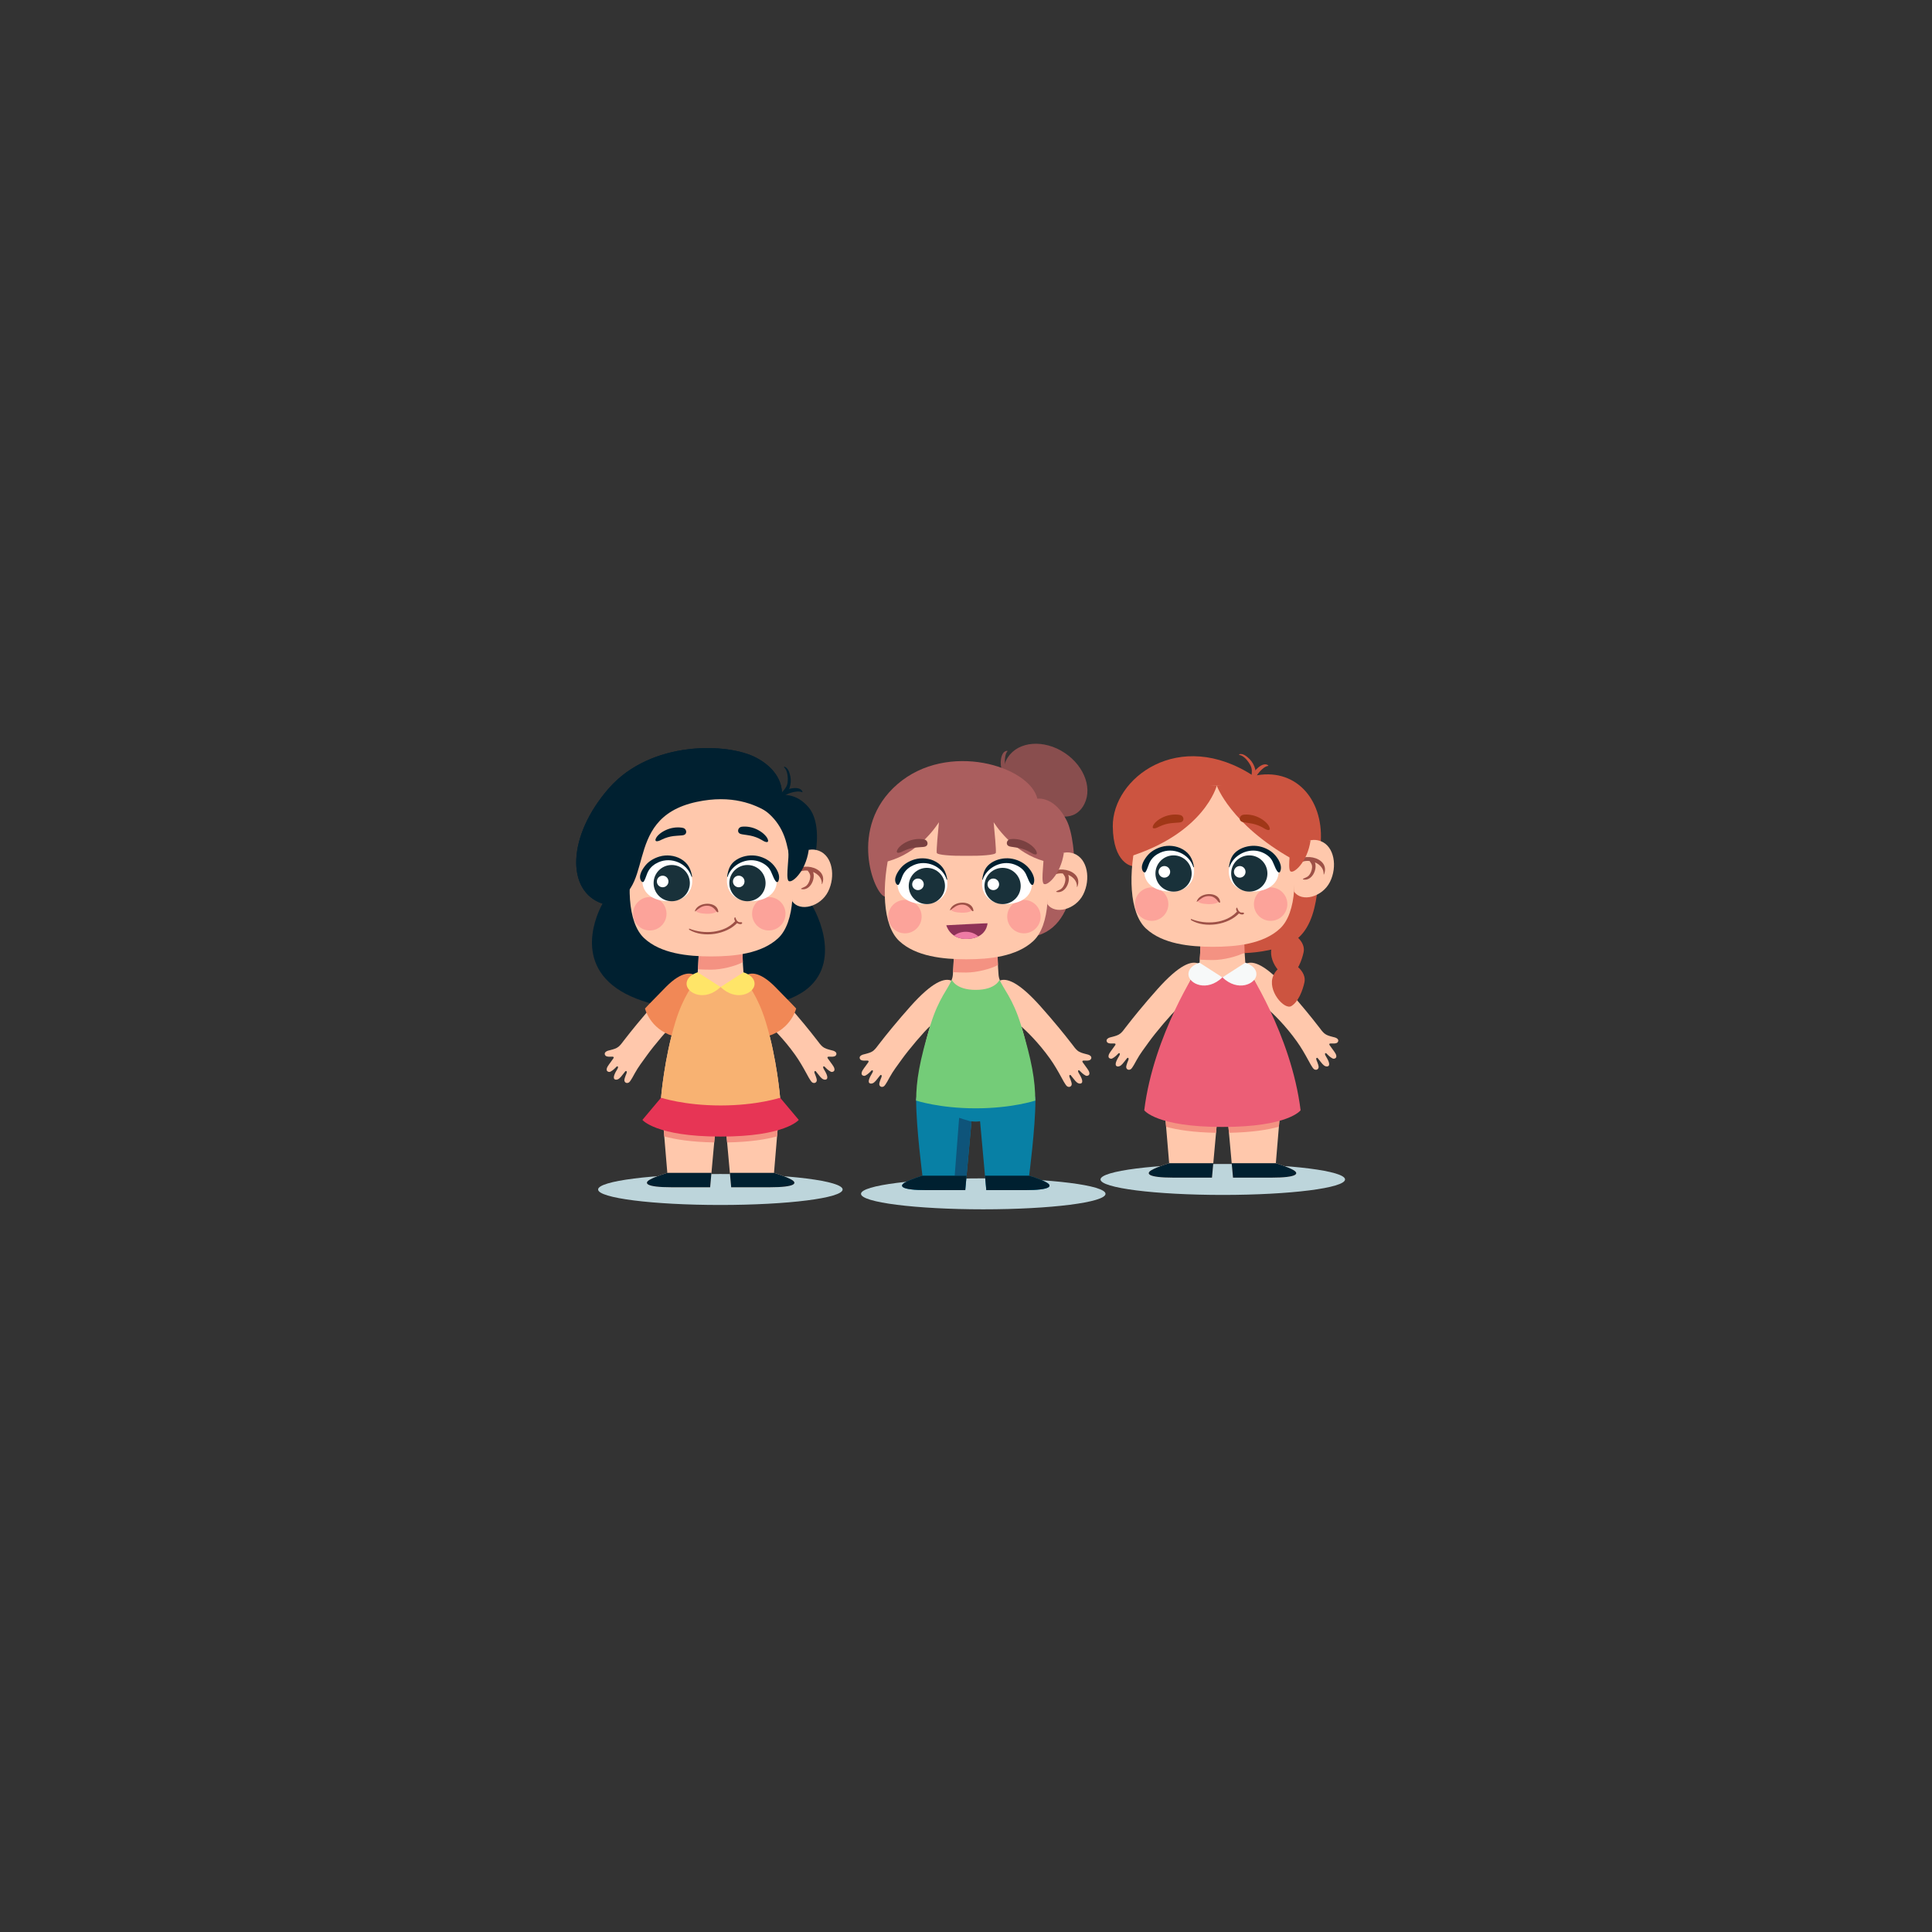 <?xml version="1.0" encoding="utf-8"?>
<!-- Generator: Adobe Illustrator 16.0.0, SVG Export Plug-In . SVG Version: 6.00 Build 0)  -->
<!DOCTYPE svg PUBLIC "-//W3C//DTD SVG 1.1//EN" "http://www.w3.org/Graphics/SVG/1.1/DTD/svg11.dtd">
<svg version="1.1" xmlns="http://www.w3.org/2000/svg" xmlns:xlink="http://www.w3.org/1999/xlink" x="0px" y="0px" width="800px"
	 height="800px" viewBox="0 0 800 800" enable-background="new 0 0 800 800" xml:space="preserve">
<rect x="0" y="0" width="800" height="800" fill="#333333" stroke="none"/>
<g id="Background">
</g>
<g id="Objects">
	<g id="XMLID_580_">
		<ellipse id="XMLID_314_" fill="#BDD5DB" cx="298.289" cy="492.542" rx="50.626" ry="6.412"/>
		<g id="XMLID_236_">
			<path id="XMLID_479_" fill="#FFC8AC" d="M288.466,404.462c-2.894-1.26-7.893,0.395-16.976,10.578
				c-2.618,2.934-5.181,5.918-7.684,8.953c-1.87,2.266-3.708,4.559-5.5,6.887c-0.658,0.854-1.282,1.771-2.109,2.479
				c-0.931,0.797-2.148,1.104-3.305,1.414c-0.726,0.195-1.627,0.316-2.178,0.877c-0.573,0.584-0.292,1.451,0.434,1.738
				c0.78,0.309,1.746,0.105,2.566,0.168c0.138,0.01,0.273,0.057,0.358,0.166c0.129,0.166-0.006,0.414-0.091,0.539
				c-0.549,0.813-0.892,1.221-1.22,1.697c-0.534,0.773-2.063,2.461-1.393,3.475c0.263,0.398,0.972,0.533,1.328,0.361
				c0.575-0.277,1.09-0.664,1.564-1.088c0.239-0.215,0.468-0.439,0.693-0.668c0.182-0.186,0.431-0.525,0.729-0.49
				c0.252,0.029,0.246,0.344,0.207,0.525c-0.045,0.211-0.148,0.406-0.252,0.594c-0.394,0.709-0.851,1.41-1.146,2.164
				c-0.144,0.367-0.275,0.744-0.309,1.137c-0.026,0.307,0.02,0.643,0.237,0.859c0.157,0.156,0.384,0.229,0.605,0.244
				c0.496,0.037,0.984-0.178,1.374-0.488c0.487-0.387,0.875-0.877,1.254-1.367c0.396-0.51,0.791-1.023,1.207-1.518
				c0.089-0.105,0.195-0.219,0.333-0.227c0.149-0.008,0.28,0.117,0.324,0.262c0.043,0.143,0.02,0.297-0.013,0.443
				c-0.088,0.393-0.265,0.719-0.414,1.088c-0.154,0.381-0.288,0.77-0.401,1.166c-0.123,0.428-0.231,0.9-0.062,1.313
				c0.311,0.76,1.202,0.906,1.871,0.414c0.661-0.488,2.105-3.275,2.34-3.705c1.444-2.65,3.313-5.031,5.065-7.488
				c2.765-3.875,9.23-11.541,11.752-13.777L288.466,404.462z"/>
			<path id="XMLID_470_" fill="#002030" d="M334.61,372.533c2.674,2.858,14.385,24.528-0.092,36.699
				c-14.477,12.172-60.398,13.188-79.209,0c-18.811-13.185-5.809-35.039-5.809-35.039c-15.215-5.072-14.662-28.125,2.674-47.857
				c17.336-19.733,49.148-18.903,61.057-12.541c11.909,6.363,10.499,15.484,10.499,15.484s5.809-1.191,11.065,4.986
				c5.256,6.178,3.043,18.035,3.043,18.035L334.61,372.533z"/>
			<path id="XMLID_480_" fill="#FFC8AC" d="M317.099,423.187c-3.988-13.051-8.881-16.223-9.244-20.572
				c-0.338-4.064-0.434-8.609-0.434-8.609h-18.087c0,0-0.095,4.545-0.434,8.609c-0.362,4.35-5.256,7.521-9.244,20.572
				c-4.599,15.051-5.935,31.355-5.935,31.355s9.62,3.207,24.656,3.207c15.036,0,24.656-3.207,24.656-3.207
				S321.698,438.237,317.099,423.187z"/>
			<path id="XMLID_440_" fill="#F49282" d="M307.479,394.005h-18.145c0,0-0.078,3.674-0.339,7.369
				c1.857,0.104,3.698,0.145,5.482,0.145c4.266,0,10.126-1.469,13.108-3.103C307.421,395.078,307.479,394.005,307.479,394.005z"/>
			<path id="XMLID_477_" fill="#FFC8AC" d="M273.721,454.542l2.6,31.107c0,0-4.796,1.414-7.255,2.83
				c-2.459,1.414-1.858,3.145,9.084,3.145s15.907,0,15.907,0l3.356-37.082H273.721z"/>
			<path id="XMLID_488_" fill="#FFC8AC" d="M323.099,454.542l-2.599,31.107c0,0,4.795,1.414,7.255,2.83
				c2.459,1.414,1.858,3.145-9.084,3.145c-10.942,0-15.906,0-15.906,0l-3.356-37.082H323.099z"/>
			<path id="XMLID_363_" fill="#F49282" d="M297.19,456.993h-23.264l1.133,13.568c4.521,1.254,11.136,2.328,20.677,2.498
				L297.19,456.993z"/>
			<path id="XMLID_368_" fill="#F49282" d="M299.63,456.993l1.454,16.064c9.554-0.174,16.166-1.258,20.678-2.516l1.132-13.549
				H299.63z"/>
			<path id="XMLID_503_" fill="#002030" d="M302.765,491.624c0,0,4.964,0,15.906,0c10.942,0,11.543-1.73,9.084-3.145
				c-2.459-1.416-7.255-2.83-7.255-2.83h-18.276L302.765,491.624z"/>
			<path id="XMLID_509_" fill="#002030" d="M276.321,485.649c0,0-4.796,1.414-7.255,2.83c-2.459,1.414-1.858,3.145,9.084,3.145
				s15.906,0,15.906,0l0.541-5.975H276.321z"/>
			<path id="XMLID_560_" fill="#F18856" d="M288.469,404.47c-1.723-1.947-5.985-2.607-12.674,4.152
				c-6.689,6.762-8.715,8.984-8.715,8.984s1.986,8.406,11.573,11.395L288.469,404.47z"/>
			<path id="XMLID_561_" fill="#FFC8AC" d="M308.289,404.462c2.894-1.26,7.893,0.395,16.976,10.578
				c2.618,2.934,5.181,5.918,7.684,8.953c1.87,2.266,3.708,4.559,5.5,6.887c0.658,0.854,1.282,1.771,2.109,2.479
				c0.931,0.797,2.148,1.104,3.305,1.414c0.725,0.195,1.627,0.316,2.178,0.877c0.573,0.584,0.292,1.451-0.434,1.738
				c-0.78,0.309-1.746,0.105-2.566,0.168c-0.138,0.01-0.273,0.057-0.358,0.166c-0.129,0.166,0.005,0.414,0.09,0.539
				c0.549,0.813,0.892,1.221,1.22,1.697c0.534,0.773,2.063,2.461,1.392,3.475c-0.263,0.398-0.972,0.533-1.328,0.361
				c-0.575-0.277-1.09-0.664-1.564-1.088c-0.239-0.215-0.468-0.439-0.693-0.668c-0.182-0.186-0.431-0.525-0.729-0.49
				c-0.252,0.029-0.246,0.344-0.207,0.525c0.045,0.211,0.148,0.406,0.252,0.594c0.394,0.709,0.851,1.41,1.146,2.164
				c0.144,0.367,0.275,0.744,0.309,1.137c0.026,0.307-0.02,0.643-0.237,0.859c-0.157,0.156-0.384,0.229-0.605,0.244
				c-0.496,0.037-0.984-0.178-1.374-0.488c-0.487-0.387-0.875-0.877-1.254-1.367c-0.396-0.51-0.791-1.023-1.207-1.518
				c-0.089-0.105-0.195-0.219-0.333-0.227c-0.149-0.008-0.28,0.117-0.324,0.262c-0.043,0.143-0.02,0.297,0.013,0.443
				c0.088,0.393,0.266,0.719,0.414,1.088c0.154,0.381,0.288,0.77,0.401,1.166c0.123,0.428,0.231,0.9,0.063,1.313
				c-0.311,0.76-1.202,0.906-1.871,0.414c-0.662-0.488-2.106-3.275-2.34-3.705c-1.444-2.65-2.968-5.293-4.722-7.748
				c-4.675-6.545-9.574-11.281-12.096-13.518L308.289,404.462z"/>
			<path id="XMLID_559_" fill="#F18856" d="M308.286,404.47c1.723-1.947,5.985-2.607,12.674,4.152
				c6.689,6.762,8.715,8.984,8.715,8.984s-1.986,8.406-11.573,11.395L308.286,404.47z"/>
			<path id="XMLID_401_" fill="#FFC8AC" d="M294.477,396.039c9.635,0,20.877-1.146,27.759-7.57s7.57-22.941,3.441-39.23
				c-4.129-16.288-19.959-19.959-31.2-19.959s-27.071,3.671-31.2,19.959c-4.129,16.289-3.441,32.807,3.441,39.23
				S284.841,396.039,294.477,396.039z"/>
			<path id="XMLID_570_" fill="#002030" d="M317.999,336.337l5.753-7.27c0.004-0.041,0.007-0.09,0.011-0.143l-0.004-1.241
				c-0.181-2.895-1.667-9.155-10.528-13.89c-11.908-6.362-43.721-7.192-61.057,12.541c-17.335,19.732-17.889,42.785-2.674,47.857
				c24.098-2.254,6.253-35.119,38.969-42.146C303.088,328.908,312.572,333.068,317.999,336.337z"/>
			<circle id="XMLID_436_" fill="#FCA39A" cx="269.065" cy="378.37" r="6.921"/>
			<circle id="XMLID_461_" fill="#FCA39A" cx="318.344" cy="378.37" r="6.921"/>
			<path id="XMLID_517_" fill="#FCA39A" d="M292.82,374.67c-2.517-0.085-4.791,1.513-4.776,2.261c0.035,1.748,8.953,2.105,8.857,0
				C296.848,375.755,294.98,374.744,292.82,374.67z"/>
			<g id="XMLID_426_">
				<path id="XMLID_521_" fill="#9E5147" d="M287.816,377.401c1.582-1.185,2.731-2.364,4.888-2.372
					c1.985-0.007,3.042,1.061,4.127,2.537c0.187,0.254,0.667,0.264,0.618-0.135c-0.548-4.474-8.572-4.057-9.725-0.16
					C287.709,377.322,287.741,377.458,287.816,377.401L287.816,377.401z"/>
			</g>
			<g id="XMLID_427_">
				<path id="XMLID_437_" fill="#9E5147" d="M285.454,385.028c5.796,3.442,15.386,1.956,19.896-2.946
					c0.482-0.525-0.563-1.027-0.989-0.563c-4.538,4.951-12.954,5.43-18.836,3.037C285.199,384.423,285.249,384.906,285.454,385.028
					L285.454,385.028z"/>
			</g>
			<g id="XMLID_428_">
				<path id="XMLID_438_" fill="#9E5147" d="M304.287,379.845c-0.563,0.576,0.015,1.611,0.478,2.043
					c0.532,0.495,1.459,0.963,2.2,0.705c0.252-0.088,0.524-0.394,0.247-0.639c-0.219-0.193-0.751-0.025-1.035-0.084
					c-1.036-0.217-1.339-1.076-1.662-1.955C304.478,379.812,304.368,379.763,304.287,379.845L304.287,379.845z"/>
			</g>
			<g id="XMLID_434_">
				<path id="XMLID_431_" fill="#FFFFFF" d="M311.078,355.209c-3.328-0.011-8.228,1.991-9.644,6.774
					c-1.722,5.818,1.848,11.47,9.644,11.193c8.364-0.295,11.323-5.266,10.427-9.879
					C320.544,358.357,316.913,355.228,311.078,355.209z"/>
				<g id="XMLID_429_">
					<path id="XMLID_476_" fill="#002030" d="M301.3,363.009c1.555-4.693,6.913-7.592,11.686-6.63
						c1.932,0.39,4.013,1.453,5.292,2.976c1.43,1.702,1.632,3.913,2.975,5.609c0.212,0.27,0.768,0.432,0.963,0.05
						c1.248-2.438-0.699-5.614-2.44-7.372c-1.814-1.833-4.531-3.059-7.08-3.354c-2.601-0.301-5.485,0.277-7.706,1.694
						c-2.672,1.704-3.437,3.928-3.904,6.948C301.06,363.101,301.235,363.205,301.3,363.009L301.3,363.009z"/>
				</g>
				<circle id="XMLID_430_" fill="#19313A" cx="309.505" cy="365.681" r="7.505"/>
				<circle id="XMLID_432_" fill="#FFFFFF" cx="305.89" cy="365" r="2.399"/>
			</g>
			<g id="XMLID_443_">
				<path id="XMLID_469_" fill="#FFFFFF" d="M276.577,355.209c3.328-0.011,8.228,1.991,9.644,6.774
					c1.722,5.818-1.849,11.47-9.644,11.193c-8.364-0.295-11.323-5.266-10.427-9.879
					C267.109,358.357,270.741,355.228,276.577,355.209z"/>
				<g id="XMLID_451_">
					<path id="XMLID_516_" fill="#002030" d="M286.566,362.872c-0.503-3.125-1.787-5.565-4.626-7.196
						c-2.639-1.514-5.991-1.855-8.891-0.991c-2.049,0.61-4.146,1.757-5.557,3.39c-1.425,1.648-3.39,4.627-1.992,6.738
						c0.227,0.343,0.788,0.656,1.077,0.202c0.903-1.417,1.125-3.1,2.013-4.542c0.988-1.605,2.372-2.664,4.084-3.43
						c5.258-2.348,11.887,0.375,13.672,5.979C286.419,363.251,286.59,363.023,286.566,362.872L286.566,362.872z"/>
				</g>
				<circle id="XMLID_450_" fill="#19313A" cx="278.149" cy="365.681" r="7.505"/>
				<circle id="XMLID_444_" fill="#FFFFFF" cx="274.397" cy="365" r="2.399"/>
			</g>
			<g id="XMLID_458_">
				<path id="XMLID_459_" fill="#002030" d="M317.999,348.45c0.055-0.159,0.086-0.318,0.051-0.483
					c-0.184-0.841-0.653-1.461-1.225-2.09c-0.77-0.847-1.725-1.525-2.719-2.082c-1.937-1.086-4.181-1.637-6.402-1.518
					c-0.419,0.022-0.849,0.071-1.218,0.27c-0.479,0.258-0.811,0.771-0.851,1.313c-0.074,1.004,0.73,1.471,1.614,1.605
					c0.668,0.101,1.336,0.201,2.004,0.303c0.489,0.074,0.979,0.148,1.464,0.246c1.624,0.328,3.193,0.926,4.624,1.76
					c0.592,0.346,1.178,0.738,1.848,0.88C317.424,348.703,317.885,348.75,317.999,348.45z"/>
			</g>
			<g id="XMLID_467_">
				<path id="XMLID_468_" fill="#002030" d="M271.454,348.063c-0.042-0.163-0.062-0.325-0.013-0.485
					c0.249-0.824,0.764-1.406,1.383-1.99c0.833-0.784,1.837-1.387,2.872-1.865c2.016-0.934,4.294-1.309,6.5-1.019
					c0.416,0.055,0.841,0.136,1.194,0.363c0.458,0.294,0.749,0.83,0.747,1.374c-0.003,1.006-0.842,1.41-1.732,1.475
					c-0.674,0.05-1.348,0.1-2.021,0.148c-0.494,0.035-0.988,0.072-1.479,0.133c-1.645,0.201-3.255,0.676-4.747,1.396
					c-0.617,0.299-1.23,0.646-1.91,0.734C272.007,348.359,271.544,348.371,271.454,348.063z"/>
			</g>
			<g id="XMLID_471_">
				<path id="XMLID_472_" fill="#002030" d="M324.715,317.802c1.444,1.207,1.62,4.406,1.433,6.043c-0.194,1.705-0.914,2.56-2,3.852
					c-0.547,0.651-0.613,0.562-0.885,1.336c-0.118,0.335,0.387,0.578,0.646,0.49c3.05-1.037,3.935-5.152,3.382-7.933
					c-0.273-1.374-0.916-3.744-2.511-4.114C324.617,317.438,324.633,317.735,324.715,317.802L324.715,317.802z"/>
			</g>
			<path id="XMLID_486_" fill="#002030" d="M332.292,327.863c-0.905-2.705-6.792-1.354-8.092,0.164
				c-0.201,0.234-0.545,0.697-0.437,1.027c0.364,1.107,2.431-0.339,2.825-0.49c1.34-0.514,4.192-1.254,5.564-0.507
				C332.271,328.121,332.322,327.953,332.292,327.863z"/>
			<path id="XMLID_474_" fill="#FFC8AC" d="M327.523,358.648c1.111-3.535,5.978-8.511,11.602-6.348
				c5.624,2.164,6.921,10.6,3.785,16.871c-3.136,6.273-11.693,8.57-14.876,4.016L327.523,358.648z"/>
			<path id="XMLID_464_" fill="#9E5147" d="M327.205,363.07c-0.069,0.209,0.215,0.658,0.462,0.495
				c1.061-0.696,1.817-1.712,2.924-2.338c1.198-0.679,2.52-0.872,3.853-0.729c0.621,0.859,1.176,1.52,1.045,2.838
				c-0.114,1.143-0.6,2.406-1.392,3.25c-0.622,0.662-1.56,0.855-2.323,1.307c-0.058,0.034-0.118,0.218-0.021,0.242
				c3.616,0.882,6.041-4.148,4.927-7.063c2.04,0.86,3.729,2.569,3.62,4.958c-0.005,0.112,0.113,0.087,0.146,0.006
				C343.42,358.546,329.553,355.908,327.205,363.07z"/>
			<path id="XMLID_460_" fill="#002030" d="M334.881,351.925c-1.291,9.314-7.463,14.43-8.486,12.678
				c-1.023-1.75,0.497-9.832,0-12.303L334.881,351.925"/>
			<path id="XMLID_478_" fill="#E73555" d="M273.721,454.542l-7.714,9.184c0,0,5.532,6.906,32.37,6.906
				c26.838,0,32.37-6.906,32.37-6.906l-7.714-9.184H273.721z"/>
			<path id="XMLID_378_" fill="#F8B272" d="M317.099,423.187c-3.409-11.154-7.477-15.092-8.813-18.717l0,0
				c-0.032,0.084-1.651,4.232-9.908,4.232c-8.251,0-9.875-4.143-9.909-4.232c-1.337,3.625-5.405,7.563-8.813,18.717
				c-4.599,15.051-5.935,31.355-5.935,31.355s9.62,3.207,24.656,3.207c15.036,0,24.656-3.207,24.656-3.207
				S321.698,438.237,317.099,423.187z"/>
			<path id="XMLID_313_" fill="#FFE568" d="M288.899,402.614c0,0-4.902,1.408-4.58,5.076c0.322,3.666,7.565,7.199,14.058,1.012
				L288.899,402.614z"/>
			<path id="XMLID_562_" fill="#FFE568" d="M307.855,402.614c0,0,4.902,1.408,4.58,5.076c-0.322,3.666-7.565,7.199-14.058,1.012
				L307.855,402.614z"/>
		</g>
	</g>
	<g id="XMLID_707_">
		<ellipse id="XMLID_702_" fill="#BDD5DB" cx="407.148" cy="494.342" rx="50.625" ry="6.41"/>
		<g id="XMLID_304_">
			<g id="XMLID_494_">
				<path id="XMLID_585_" fill="#894E4E" d="M417.014,310.887c-2.851,0.134-3.153,6.166-2.047,7.83
					c0.171,0.257,0.521,0.715,0.869,0.7c1.165-0.049,0.337-2.432,0.298-2.852c-0.13-1.43-0.064-4.376,1.028-5.492
					C417.256,310.978,417.107,310.882,417.014,310.887z"/>
			</g>
			<path id="XMLID_487_" fill="#894E4E" d="M448.329,334.104c-4.425,6.669-12.845,4.309-21.398-1.366
				c-8.553-5.676-14-12.517-9.574-19.186c4.425-6.67,14.946-7.476,23.499-1.8C449.408,317.427,452.755,327.434,448.329,334.104z"/>
			<path id="XMLID_34_" fill="#FFC8AC" d="M394.019,406.085c-2.894-1.26-7.893,0.395-16.976,10.577
				c-2.618,2.935-5.181,5.92-7.684,8.953c-1.87,2.267-3.708,4.559-5.5,6.887c-0.658,0.855-1.282,1.772-2.109,2.479
				c-0.931,0.796-2.148,1.104-3.305,1.414c-0.725,0.194-1.627,0.315-2.178,0.877c-0.573,0.584-0.292,1.452,0.434,1.738
				c0.78,0.309,1.746,0.104,2.566,0.168c0.138,0.011,0.273,0.056,0.358,0.165c0.129,0.166-0.006,0.414-0.091,0.54
				c-0.549,0.813-0.892,1.222-1.22,1.697c-0.534,0.773-2.063,2.46-1.393,3.475c0.263,0.397,0.972,0.534,1.328,0.361
				c0.575-0.278,1.09-0.663,1.564-1.089c0.239-0.214,0.468-0.438,0.693-0.667c0.182-0.186,0.431-0.524,0.729-0.49
				c0.252,0.03,0.246,0.344,0.207,0.525c-0.045,0.211-0.148,0.406-0.252,0.594c-0.394,0.709-0.851,1.409-1.146,2.165
				c-0.144,0.366-0.275,0.743-0.309,1.136c-0.026,0.306,0.02,0.643,0.237,0.859c0.157,0.157,0.384,0.229,0.605,0.244
				c0.496,0.036,0.984-0.179,1.374-0.488c0.487-0.387,0.875-0.878,1.254-1.366c0.396-0.51,0.791-1.023,1.207-1.518
				c0.089-0.106,0.195-0.22,0.333-0.228c0.149-0.009,0.28,0.118,0.324,0.261c0.043,0.144,0.02,0.298-0.013,0.443
				c-0.088,0.394-0.266,0.72-0.414,1.088c-0.154,0.382-0.288,0.771-0.401,1.167c-0.123,0.429-0.231,0.9-0.063,1.313
				c0.311,0.76,1.202,0.906,1.871,0.413c0.662-0.486,2.106-3.274,2.341-3.704c1.444-2.65,3.312-5.031,5.065-7.488
				c2.765-3.876,9.23-11.541,11.752-13.777L394.019,406.085z"/>
			<path id="XMLID_33_" fill="#FFC8AC" d="M413.842,406.085c2.894-1.26,7.893,0.395,16.976,10.577
				c2.618,2.935,5.181,5.92,7.685,8.953c1.869,2.267,3.707,4.559,5.5,6.887c0.658,0.855,1.282,1.772,2.108,2.479
				c0.932,0.796,2.148,1.104,3.306,1.414c0.725,0.194,1.627,0.315,2.178,0.877c0.572,0.584,0.291,1.452-0.435,1.738
				c-0.78,0.309-1.745,0.104-2.565,0.168c-0.138,0.011-0.273,0.056-0.358,0.165c-0.129,0.166,0.006,0.414,0.091,0.54
				c0.549,0.813,0.892,1.222,1.22,1.697c0.533,0.773,2.063,2.46,1.393,3.475c-0.264,0.397-0.972,0.534-1.328,0.361
				c-0.574-0.278-1.09-0.663-1.563-1.089c-0.239-0.214-0.468-0.438-0.693-0.667c-0.182-0.186-0.431-0.524-0.729-0.49
				c-0.252,0.03-0.246,0.344-0.207,0.525c0.046,0.211,0.148,0.406,0.252,0.594c0.394,0.709,0.852,1.409,1.146,2.165
				c0.144,0.366,0.275,0.743,0.31,1.136c0.026,0.306-0.021,0.643-0.237,0.859c-0.157,0.157-0.384,0.229-0.605,0.244
				c-0.496,0.036-0.984-0.179-1.374-0.488c-0.487-0.387-0.875-0.878-1.254-1.366c-0.396-0.51-0.791-1.023-1.207-1.518
				c-0.089-0.106-0.194-0.22-0.333-0.228c-0.149-0.009-0.28,0.118-0.324,0.261c-0.044,0.144-0.02,0.298,0.014,0.443
				c0.088,0.394,0.266,0.72,0.414,1.088c0.153,0.382,0.288,0.771,0.401,1.167c0.123,0.429,0.231,0.9,0.063,1.313
				c-0.312,0.76-1.202,0.906-1.871,0.413c-0.662-0.486-2.106-3.274-2.341-3.704c-1.444-2.65-2.968-5.293-4.722-7.749
				c-4.675-6.544-9.574-11.28-12.097-13.517L413.842,406.085z"/>
			<path id="XMLID_625_" fill="#FFC8AC" d="M422.74,424.37c-3.988-13.05-8.882-16.222-9.244-20.571
				c-0.339-4.064-0.435-8.609-0.435-8.609h-18.087c0,0-0.095,4.545-0.434,8.609c-0.362,4.35-5.256,7.521-9.244,20.571
				c-4.599,15.051-5.935,31.356-5.935,31.356s9.62,3.206,24.656,3.206c15.035,0,24.655-3.206,24.655-3.206
				S427.339,439.421,422.74,424.37z"/>
			<path id="XMLID_485_" fill="#AA5E5E" d="M366.362,371.242c-4.27-0.819-15.521-28.596,5.275-46.552
				c20.795-17.955,54.708-7.449,57.913,6.017c0.851-0.11,7.32-0.535,12.142,9.045c4.35,8.643,6.937,41.823-11.861,47.559
				C411.033,393.046,366.362,371.242,366.362,371.242z"/>
			<path id="XMLID_624_" fill="#F49282" d="M413.119,395.189h-18.145c0,0-0.078,3.674-0.339,7.368
				c1.857,0.104,3.698,0.146,5.482,0.146c4.266,0,10.125-1.47,13.108-3.104C413.063,396.261,413.119,395.189,413.119,395.189z"/>
			<path id="XMLID_623_" fill="#0880A5" d="M379.362,455.727c0,11.12,2.6,31.106,2.6,31.106s-4.796,1.415-7.255,2.83
				c-2.459,1.416-1.858,3.146,9.084,3.146s15.907,0,15.907,0l3.356-37.082C403.054,455.727,379.362,444.607,379.362,455.727z"/>
			<path id="XMLID_32_" fill="#0E547A" d="M402.278,464.292c-1.947-0.299-5.12-1.442-5.12-1.442l-1.841,23.983h4.92L402.278,464.292
				z"/>
			<path id="XMLID_622_" fill="#0880A5" d="M428.74,455.727c0,11.12-2.6,31.106-2.6,31.106s4.796,1.415,7.255,2.83
				c2.46,1.416,1.858,3.146-9.084,3.146c-10.941,0-15.906,0-15.906,0l-3.356-37.082C405.049,455.727,428.74,444.607,428.74,455.727z
				"/>
			<path id="XMLID_620_" fill="#0880A5" d="M400.877,457.719h6.282v6.282c-2.094,0.564-4.188,0.564-6.282,0V457.719z"/>
			<path id="XMLID_619_" fill="#002030" d="M408.405,492.809c0,0,4.965,0,15.907,0c10.941,0,11.543-1.729,9.083-3.146
				c-2.459-1.415-7.255-2.83-7.255-2.83h-18.276L408.405,492.809z"/>
			<path id="XMLID_618_" fill="#002030" d="M381.962,486.833c0,0-4.796,1.415-7.255,2.83c-2.459,1.416-1.858,3.146,9.084,3.146
				s15.907,0,15.907,0l0.541-5.976H381.962z"/>
			<path id="XMLID_613_" fill="#FFC8AC" d="M400.118,397.223c9.635,0,20.876-1.147,27.759-7.57c6.882-6.424,7.57-22.941,3.44-39.23
				c-4.129-16.288-19.959-19.959-31.2-19.959c-11.241,0-27.071,3.671-31.2,19.959c-4.129,16.289-3.441,32.807,3.441,39.23
				C379.241,396.075,390.482,397.223,400.118,397.223z"/>
			<circle id="XMLID_589_" fill="#FCA39A" cx="374.707" cy="379.554" r="6.921"/>
			<circle id="XMLID_588_" fill="#FCA39A" cx="423.984" cy="379.554" r="6.921"/>
			<path id="XMLID_406_" fill="#8E3257" d="M391.845,383.13c0,0,1.488,5.882,8.627,5.657c8.229-0.259,8.439-6.474,8.439-6.474
				s-1.44,0-8.07,0.351C396.318,382.903,391.845,383.13,391.845,383.13z"/>
			<path id="XMLID_409_" fill="#EE7BA5" d="M400.473,388.787c1.966-0.062,3.463-0.469,4.62-1.044
				c-1.25-1.171-3.108-1.916-5.188-1.916c-1.883,0-3.588,0.609-4.822,1.595C396.36,388.257,398.099,388.862,400.473,388.787z"/>
			<path id="XMLID_393_" fill="#AA5E5E" d="M400.118,326.478c-38.303,0-34.469,30.664-34.469,30.664
				c12.402-2.58,19.969-11.857,23.145-16.662c-0.409,4.141-1.078,11.341-0.918,12.631c0.117,0.945,6.289,1.346,12.242,1.268
				c5.954,0.078,12.125-0.322,12.242-1.268c0.16-1.29-0.509-8.49-0.918-12.631c3.176,4.805,10.743,14.082,23.146,16.662
				C434.587,357.142,438.421,326.478,400.118,326.478z"/>
			<path id="XMLID_612_" fill="#FCA39A" d="M398.462,374.227c-2.517-0.085-4.792,1.513-4.777,2.26c0.035,1.749,8.954,2.105,8.858,0
				C402.49,375.311,400.622,374.3,398.462,374.227z"/>
			<g id="XMLID_610_">
				<path id="XMLID_611_" fill="#9E5147" d="M393.458,376.957c1.582-1.185,2.732-2.364,4.888-2.372
					c1.985-0.007,3.042,1.06,4.127,2.537c0.187,0.253,0.667,0.264,0.618-0.135c-0.548-4.474-8.572-4.057-9.725-0.16
					C393.351,376.878,393.382,377.014,393.458,376.957L393.458,376.957z"/>
			</g>
			<g id="XMLID_600_">
				<path id="XMLID_605_" fill="#FFFFFF" d="M416.719,356.394c-3.328-0.011-8.229,1.991-9.644,6.774
					c-1.723,5.818,1.849,11.47,9.644,11.193c8.364-0.295,11.322-5.266,10.427-9.879
					C426.186,359.541,422.554,356.412,416.719,356.394z"/>
				<g id="XMLID_603_">
					<path id="XMLID_604_" fill="#002030" d="M406.941,364.193c1.555-4.692,6.912-7.591,11.685-6.63
						c1.933,0.389,4.014,1.453,5.293,2.976c1.43,1.702,1.632,3.913,2.975,5.609c0.213,0.269,0.768,0.432,0.963,0.05
						c1.248-2.438-0.699-5.615-2.44-7.373c-1.813-1.832-4.53-3.058-7.08-3.353c-2.601-0.301-5.484,0.277-7.705,1.694
						c-2.672,1.704-3.438,3.928-3.904,6.947C406.7,364.285,406.876,364.389,406.941,364.193L406.941,364.193z"/>
				</g>
				<circle id="XMLID_602_" fill="#19313A" cx="415.146" cy="366.865" r="7.505"/>
				<circle id="XMLID_601_" fill="#FFFFFF" cx="411.312" cy="366.184" r="2.399"/>
			</g>
			<g id="XMLID_594_">
				<path id="XMLID_599_" fill="#FFFFFF" d="M382.218,356.394c3.328-0.011,8.228,1.991,9.644,6.774
					c1.722,5.818-1.848,11.47-9.644,11.193c-8.364-0.295-11.323-5.266-10.427-9.879
					C372.751,359.541,376.382,356.412,382.218,356.394z"/>
				<g id="XMLID_597_">
					<path id="XMLID_598_" fill="#002030" d="M392.207,364.056c-0.503-3.125-1.787-5.566-4.625-7.195
						c-2.639-1.516-5.991-1.855-8.892-0.992c-2.049,0.61-4.146,1.757-5.557,3.389c-1.425,1.649-3.39,4.628-1.992,6.739
						c0.227,0.343,0.788,0.655,1.077,0.202c0.903-1.417,1.125-3.1,2.013-4.542c0.989-1.605,2.372-2.665,4.084-3.43
						c5.258-2.349,11.887,0.376,13.672,5.979C392.061,364.436,392.231,364.206,392.207,364.056L392.207,364.056z"/>
				</g>
				<circle id="XMLID_596_" fill="#19313A" cx="383.791" cy="366.865" r="7.505"/>
				<circle id="XMLID_595_" fill="#FFFFFF" cx="380.113" cy="366.184" r="2.399"/>
			</g>
			<g id="XMLID_592_">
				<path id="XMLID_593_" fill="#7A4141" d="M429.274,353.584c0.054-0.16,0.086-0.319,0.051-0.482
					c-0.185-0.842-0.654-1.462-1.226-2.091c-0.77-0.847-1.725-1.525-2.719-2.083c-1.938-1.086-4.181-1.636-6.402-1.517
					c-0.419,0.022-0.849,0.071-1.218,0.27c-0.479,0.258-0.812,0.771-0.852,1.313c-0.074,1.003,0.73,1.471,1.614,1.604
					c0.668,0.102,1.336,0.202,2.004,0.304c0.489,0.074,0.979,0.148,1.464,0.246c1.624,0.328,3.193,0.926,4.624,1.76
					c0.592,0.346,1.177,0.738,1.848,0.88C428.699,353.837,429.16,353.884,429.274,353.584z"/>
			</g>
			<g id="XMLID_590_">
				<path id="XMLID_591_" fill="#7A4141" d="M371.394,352.851c-0.042-0.164-0.062-0.324-0.014-0.485
					c0.249-0.824,0.765-1.406,1.383-1.989c0.833-0.785,1.837-1.388,2.872-1.866c2.015-0.934,4.294-1.309,6.5-1.019
					c0.416,0.055,0.841,0.137,1.194,0.363c0.458,0.294,0.749,0.83,0.747,1.374c-0.003,1.006-0.842,1.41-1.732,1.475
					c-0.674,0.05-1.348,0.099-2.021,0.148c-0.494,0.036-0.987,0.072-1.479,0.132c-1.645,0.202-3.255,0.677-4.747,1.398
					c-0.617,0.299-1.23,0.645-1.91,0.733C371.947,353.147,371.484,353.158,371.394,352.851z"/>
			</g>
			<path id="XMLID_584_" fill="#FFC8AC" d="M433.164,359.832c1.11-3.535,5.978-8.511,11.602-6.348
				c5.623,2.163,6.921,10.599,3.785,16.871c-3.137,6.273-11.693,8.57-14.877,4.015L433.164,359.832z"/>
			<path id="XMLID_583_" fill="#9E5147" d="M432.846,364.254c-0.068,0.209,0.215,0.657,0.463,0.495
				c1.061-0.697,1.817-1.712,2.924-2.338c1.198-0.679,2.521-0.873,3.853-0.729c0.621,0.859,1.177,1.52,1.046,2.838
				c-0.114,1.143-0.601,2.406-1.392,3.249c-0.622,0.663-1.561,0.857-2.323,1.308c-0.059,0.034-0.118,0.218-0.021,0.242
				c3.615,0.882,6.04-4.148,4.927-7.063c2.04,0.86,3.729,2.569,3.62,4.958c-0.006,0.112,0.113,0.087,0.146,0.006
				C449.061,359.729,435.193,357.092,432.846,364.254z"/>
			<path id="XMLID_581_" fill="#AA5E5E" d="M440.522,353.11c-1.291,9.313-7.464,14.429-8.486,12.678s0.498-9.832,0-12.304
				L440.522,353.11"/>
			<path id="XMLID_579_" fill="#74CC78" d="M422.74,424.37c-3.408-11.154-7.477-15.092-8.813-18.716l0,0
				c-0.032,0.084-1.651,4.233-9.908,4.233c-8.251,0-9.875-4.144-9.909-4.233c-1.337,3.625-5.405,7.563-8.813,18.716
				c-4.599,15.051-5.935,23.312-5.935,31.356c0,0,9.62,3.206,24.656,3.206c15.035,0,24.655-3.206,24.655-3.206
				C428.674,447.532,427.339,439.421,422.74,424.37z"/>
		</g>
	</g>
	<g id="XMLID_705_">
		<ellipse id="XMLID_700_" fill="#BDD5DB" cx="506.328" cy="488.384" rx="50.625" ry="6.41"/>
		<g id="XMLID_627_">
			<path id="XMLID_676_" fill="#FFC8AC" d="M524.899,419.198c-3.988-13.049-8.882-16.222-9.244-20.571
				c-0.339-4.064-0.434-8.609-0.434-8.609h-18.088c0,0-0.096,4.545-0.435,8.609c-0.362,4.35-5.256,7.522-9.243,20.571
				c-4.599,15.051-5.935,31.357-5.935,31.357s9.62,3.205,24.656,3.205s24.656-3.205,24.656-3.205S529.498,434.249,524.899,419.198z"
				/>
			<path id="XMLID_57_" fill="#CC5440" d="M468.785,358.612c0,0-7.838-0.973-8.004-16.389
				c-0.216-20.002,27.435-41.088,58.281-20.917c16.97-3.792,28.835,9.198,27.862,27.007c-1.121,20.524-0.77,39.126-16.091,43.738
				c-15.322,4.612-26.132,1.724-26.132,1.724L468.785,358.612z"/>
			<g id="XMLID_697_">
				<path id="XMLID_698_" fill="#CC5440" d="M513.265,312.643c1.869,0.217,3.77,2.798,4.51,4.269
					c0.771,1.533,0.638,2.643,0.438,4.319c-0.102,0.844-0.205,0.805-0.009,1.602c0.086,0.345,0.641,0.272,0.81,0.056
					c1.983-2.539,0.468-6.466-1.518-8.489c-0.98-0.999-2.817-2.629-4.354-2.066C512.983,312.392,513.159,312.631,513.265,312.643
					L513.265,312.643z"/>
			</g>
			<path id="XMLID_696_" fill="#CC5440" d="M525.116,316.906c-2.24-1.767-6.424,2.589-6.679,4.572
				c-0.04,0.306-0.074,0.881,0.197,1.098c0.911,0.727,1.848-1.616,2.095-1.958c0.839-1.165,2.819-3.347,4.376-3.473
				C525.239,317.134,525.19,316.965,525.116,316.906z"/>
			<path id="XMLID_31_" fill="#FFC8AC" d="M496.266,398.991c-2.894-1.26-7.893,0.395-16.976,10.577
				c-2.618,2.935-5.181,5.92-7.684,8.954c-1.87,2.266-3.708,4.559-5.5,6.886c-0.659,0.855-1.283,1.772-2.109,2.479
				c-0.932,0.797-2.148,1.104-3.305,1.414c-0.726,0.195-1.627,0.316-2.178,0.877c-0.573,0.584-0.292,1.452,0.434,1.738
				c0.78,0.309,1.746,0.105,2.565,0.168c0.139,0.011,0.274,0.057,0.358,0.166c0.13,0.166-0.006,0.413-0.09,0.539
				c-0.55,0.813-0.893,1.222-1.221,1.697c-0.533,0.773-2.063,2.461-1.393,3.475c0.264,0.397,0.973,0.534,1.328,0.361
				c0.575-0.277,1.09-0.663,1.564-1.088c0.238-0.215,0.468-0.439,0.692-0.668c0.182-0.186,0.431-0.524,0.729-0.49
				c0.252,0.03,0.246,0.344,0.207,0.525c-0.045,0.211-0.148,0.406-0.252,0.594c-0.394,0.709-0.851,1.409-1.146,2.165
				c-0.144,0.366-0.275,0.743-0.309,1.136c-0.026,0.307,0.02,0.643,0.236,0.859c0.158,0.157,0.384,0.229,0.606,0.244
				c0.496,0.037,0.984-0.178,1.373-0.488c0.487-0.387,0.875-0.878,1.255-1.366c0.396-0.51,0.79-1.023,1.206-1.518
				c0.089-0.106,0.195-0.22,0.333-0.228c0.149-0.008,0.28,0.118,0.324,0.262c0.044,0.143,0.02,0.297-0.014,0.443
				c-0.087,0.393-0.265,0.719-0.413,1.087c-0.154,0.382-0.288,0.771-0.402,1.167c-0.122,0.429-0.23,0.9-0.062,1.313
				c0.311,0.76,1.201,0.906,1.871,0.414c0.661-0.487,2.105-3.275,2.34-3.705c1.444-2.65,3.313-5.031,5.065-7.488
				c2.766-3.875,9.23-11.541,11.753-13.777L496.266,398.991z"/>
			<path id="XMLID_30_" fill="#FFC8AC" d="M516.089,398.991c2.894-1.26,7.894,0.395,16.977,10.577
				c2.618,2.935,5.181,5.92,7.684,8.954c1.869,2.266,3.707,4.559,5.5,6.886c0.658,0.855,1.282,1.772,2.108,2.479
				c0.932,0.797,2.148,1.104,3.306,1.414c0.725,0.195,1.627,0.316,2.178,0.877c0.572,0.584,0.292,1.452-0.434,1.738
				c-0.78,0.309-1.746,0.105-2.566,0.168c-0.138,0.011-0.273,0.057-0.358,0.166c-0.129,0.166,0.006,0.413,0.091,0.539
				c0.549,0.813,0.892,1.222,1.22,1.697c0.534,0.773,2.063,2.461,1.393,3.475c-0.263,0.397-0.972,0.534-1.328,0.361
				c-0.574-0.277-1.09-0.663-1.563-1.088c-0.238-0.215-0.468-0.439-0.692-0.668c-0.183-0.186-0.432-0.524-0.729-0.49
				c-0.253,0.03-0.247,0.344-0.207,0.525c0.045,0.211,0.147,0.406,0.252,0.594c0.394,0.709,0.851,1.409,1.146,2.165
				c0.143,0.366,0.274,0.743,0.309,1.136c0.026,0.307-0.02,0.643-0.237,0.859c-0.157,0.157-0.384,0.229-0.605,0.244
				c-0.496,0.037-0.984-0.178-1.374-0.488c-0.486-0.387-0.874-0.878-1.254-1.366c-0.396-0.51-0.791-1.023-1.207-1.518
				c-0.089-0.106-0.194-0.22-0.332-0.228c-0.149-0.008-0.28,0.118-0.324,0.262c-0.044,0.143-0.02,0.297,0.013,0.443
				c0.088,0.393,0.266,0.719,0.414,1.087c0.154,0.382,0.288,0.771,0.401,1.167c0.123,0.429,0.231,0.9,0.063,1.313
				c-0.311,0.76-1.202,0.906-1.871,0.414c-0.662-0.487-2.105-3.275-2.341-3.705c-1.443-2.65-2.967-5.293-4.722-7.748
				c-4.675-6.545-9.574-11.281-12.096-13.518L516.089,398.991z"/>
			<path id="XMLID_98_" fill="#CC5440" d="M539.802,394.27c-0.731,3.396-2.511,8.065-5.409,9.845
				c-2.899,1.78-10.171-6.483-7.49-12.584c1.507-3.43,4.896-5.057,6.652-5.296C535.311,385.996,540.751,389.861,539.802,394.27z"/>
			<path id="XMLID_183_" fill="#CC5440" d="M540.149,406.739c-0.73,3.396-2.511,8.064-5.409,9.845s-10.171-6.483-7.49-12.585
				c1.507-3.429,4.896-5.057,6.652-5.295C535.659,398.464,541.099,402.33,540.149,406.739z"/>
			<path id="XMLID_675_" fill="#F49282" d="M515.278,390.018h-18.145c0,0-0.078,3.673-0.34,7.369
				c1.857,0.105,3.698,0.145,5.483,0.145c4.266,0,10.125-1.47,13.107-3.103C515.222,391.089,515.278,390.018,515.278,390.018z"/>
			<path id="XMLID_674_" fill="#FFC8AC" d="M481.521,450.556l2.6,31.105c0,0-4.796,1.416-7.256,2.83
				c-2.459,1.416-1.857,3.146,9.084,3.146c10.942,0,15.907,0,15.907,0l3.356-37.081H481.521z"/>
			<path id="XMLID_673_" fill="#FFC8AC" d="M530.899,450.556l-2.6,31.105c0,0,4.796,1.416,7.256,2.83
				c2.459,1.416,1.858,3.146-9.084,3.146s-15.907,0-15.907,0l-3.356-37.081H530.899z"/>
			<path id="XMLID_672_" fill="#F49282" d="M504.991,453.006h-23.265l1.134,13.567c4.521,1.254,11.136,2.329,20.677,2.498
				L504.991,453.006z"/>
			<path id="XMLID_671_" fill="#F49282" d="M507.43,453.006l1.454,16.063c9.554-0.174,16.166-1.256,20.679-2.516l1.132-13.548
				H507.43z"/>
			<path id="XMLID_41_" fill="#EC5E76" d="M516.086,400.482l-9.908,4.233l-9.909-4.233c0,0-18.585,27.792-22.461,59.257
				c0,0,4.901,6.906,32.37,6.906s32.369-6.906,32.369-6.906C534.672,428.274,516.086,400.482,516.086,400.482z"/>
			<path id="XMLID_670_" fill="#002030" d="M510.564,487.637c0,0,4.965,0,15.907,0s11.543-1.729,9.084-3.146
				c-2.46-1.414-7.256-2.83-7.256-2.83h-18.276L510.564,487.637z"/>
			<path id="XMLID_669_" fill="#002030" d="M484.121,481.661c0,0-4.796,1.416-7.256,2.83c-2.459,1.416-1.857,3.146,9.084,3.146
				c10.942,0,15.907,0,15.907,0l0.541-5.976H484.121z"/>
			<path id="XMLID_664_" fill="#FFC8AC" d="M502.277,392.051c9.635,0,20.876-1.147,27.759-7.571
				c6.882-6.423,7.57-22.941,3.441-39.229c-4.13-16.288-19.959-19.959-31.2-19.959s-27.071,3.671-31.2,19.959
				c-4.13,16.289-3.441,32.806,3.44,39.229C481.4,390.904,492.642,392.051,502.277,392.051z"/>
			<circle id="XMLID_640_" fill="#FCA39A" cx="476.866" cy="374.382" r="6.921"/>
			<circle id="XMLID_639_" fill="#FCA39A" cx="526.144" cy="374.382" r="6.921"/>
			<path id="XMLID_59_" fill="#CC5440" d="M503.841,325.318c0,0,5.638,15.947,31.154,30.334c0,0,5.23-14.417-4.583-23.454
				C520.598,323.162,503.841,325.318,503.841,325.318z"/>
			<path id="XMLID_103_" fill="#CC5440" d="M503.841,325.318c0,0-5.082,19.773-36.711,29.556c0,0,0.327-13.638,10.141-22.675
				C487.084,323.162,503.841,325.318,503.841,325.318z"/>
			<path id="XMLID_663_" fill="#FCA39A" d="M500.621,370.683c-2.518-0.085-4.792,1.512-4.777,2.26c0.035,1.749,8.953,2.105,8.858,0
				C504.648,371.768,502.781,370.756,500.621,370.683z"/>
			<g id="XMLID_661_">
				<path id="XMLID_662_" fill="#9E5147" d="M495.616,373.413c1.582-1.185,2.732-2.364,4.889-2.372
					c1.984-0.007,3.041,1.06,4.127,2.537c0.187,0.253,0.667,0.264,0.618-0.135c-0.548-4.473-8.572-4.057-9.726-0.159
					C495.51,373.334,495.541,373.47,495.616,373.413L495.616,373.413z"/>
			</g>
			<g id="XMLID_659_">
				<path id="XMLID_660_" fill="#9E5147" d="M493.255,381.04c5.796,3.442,15.385,1.957,19.896-2.947
					c0.481-0.524-0.563-1.027-0.989-0.562c-4.538,4.951-12.954,5.429-18.837,3.036C492.999,380.435,493.049,380.918,493.255,381.04
					L493.255,381.04z"/>
			</g>
			<g id="XMLID_657_">
				<path id="XMLID_658_" fill="#9E5147" d="M512.087,375.858c-0.563,0.576,0.016,1.611,0.479,2.042
					c0.531,0.496,1.459,0.963,2.2,0.706c0.252-0.088,0.523-0.394,0.246-0.639c-0.218-0.193-0.751-0.025-1.034-0.084
					c-1.035-0.217-1.339-1.076-1.661-1.955C512.277,375.824,512.168,375.776,512.087,375.858L512.087,375.858z"/>
			</g>
			<g id="XMLID_651_">
				<path id="XMLID_656_" fill="#FFFFFF" d="M518.878,351.222c-3.328-0.011-8.229,1.991-9.644,6.775
					c-1.722,5.818,1.849,11.469,9.644,11.194c8.364-0.296,11.322-5.266,10.427-9.879C528.345,354.37,524.714,351.24,518.878,351.222
					z"/>
				<g id="XMLID_654_">
					<path id="XMLID_655_" fill="#002030" d="M509.101,359.021c1.555-4.692,6.912-7.59,11.685-6.629
						c1.933,0.389,4.014,1.453,5.293,2.976c1.43,1.702,1.633,3.913,2.975,5.609c0.213,0.269,0.768,0.431,0.963,0.05
						c1.248-2.438-0.699-5.615-2.439-7.373c-1.814-1.833-4.531-3.058-7.08-3.353c-2.602-0.301-5.485,0.278-7.706,1.694
						c-2.672,1.705-3.438,3.928-3.904,6.948C508.859,359.113,509.035,359.217,509.101,359.021L509.101,359.021z"/>
				</g>
				<circle id="XMLID_653_" fill="#19313A" cx="517.305" cy="361.693" r="7.505"/>
				<circle id="XMLID_652_" fill="#FFFFFF" cx="513.352" cy="361.012" r="2.399"/>
			</g>
			<g id="XMLID_645_">
				<path id="XMLID_650_" fill="#FFFFFF" d="M484.377,351.222c3.328-0.011,8.229,1.991,9.644,6.775
					c1.722,5.818-1.849,11.469-9.644,11.194c-8.364-0.296-11.323-5.266-10.427-9.879C474.91,354.37,478.541,351.24,484.377,351.222z
					"/>
				<g id="XMLID_648_">
					<path id="XMLID_649_" fill="#002030" d="M494.366,358.884c-0.503-3.125-1.786-5.566-4.626-7.195
						c-2.639-1.515-5.991-1.856-8.891-0.992c-2.05,0.61-4.146,1.757-5.557,3.389c-1.426,1.649-3.391,4.627-1.993,6.739
						c0.227,0.343,0.788,0.655,1.077,0.202c0.903-1.417,1.125-3.1,2.013-4.542c0.988-1.606,2.372-2.665,4.084-3.43
						c5.259-2.349,11.888,0.375,13.673,5.979C494.22,359.264,494.391,359.035,494.366,358.884L494.366,358.884z"/>
				</g>
				<circle id="XMLID_647_" fill="#19313A" cx="485.95" cy="361.693" r="7.505"/>
				<circle id="XMLID_646_" fill="#FFFFFF" cx="482.144" cy="361.012" r="2.399"/>
			</g>
			<g id="XMLID_643_">
				<path id="XMLID_644_" fill="#A03717" d="M525.733,343.47c0.055-0.16,0.087-0.319,0.051-0.483
					c-0.185-0.841-0.653-1.461-1.225-2.09c-0.77-0.847-1.726-1.525-2.72-2.083c-1.938-1.086-4.181-1.636-6.401-1.517
					c-0.419,0.022-0.85,0.071-1.219,0.27c-0.479,0.258-0.811,0.77-0.851,1.312c-0.074,1.003,0.73,1.471,1.613,1.604
					c0.668,0.101,1.336,0.202,2.004,0.304c0.489,0.074,0.979,0.148,1.464,0.246c1.624,0.328,3.193,0.925,4.624,1.76
					c0.593,0.345,1.178,0.738,1.849,0.879C525.158,343.722,525.62,343.77,525.733,343.47z"/>
			</g>
			<g id="XMLID_641_">
				<path id="XMLID_642_" fill="#A03717" d="M477.353,342.736c-0.042-0.164-0.062-0.324-0.013-0.485
					c0.248-0.825,0.764-1.407,1.383-1.989c0.832-0.785,1.837-1.387,2.871-1.866c2.016-0.934,4.295-1.309,6.5-1.019
					c0.416,0.055,0.841,0.136,1.194,0.363c0.457,0.294,0.749,0.83,0.747,1.374c-0.004,1.006-0.842,1.41-1.733,1.475
					c-0.674,0.049-1.347,0.099-2.021,0.148c-0.494,0.036-0.988,0.072-1.479,0.132c-1.644,0.202-3.255,0.676-4.746,1.398
					c-0.617,0.298-1.23,0.645-1.91,0.734C477.906,343.033,477.443,343.044,477.353,342.736z"/>
			</g>
			<path id="XMLID_635_" fill="#FFC8AC" d="M535.323,354.661c1.111-3.536,5.978-8.511,11.602-6.348
				c5.623,2.163,6.921,10.599,3.785,16.871c-3.137,6.273-11.693,8.57-14.877,4.015L535.323,354.661z"/>
			<path id="XMLID_634_" fill="#9E5147" d="M535.005,359.083c-0.068,0.209,0.216,0.658,0.463,0.495
				c1.061-0.697,1.817-1.712,2.925-2.338c1.198-0.678,2.52-0.873,3.852-0.729c0.621,0.859,1.177,1.52,1.046,2.838
				c-0.113,1.143-0.601,2.407-1.392,3.25c-0.622,0.663-1.561,0.856-2.323,1.307c-0.058,0.034-0.118,0.218-0.021,0.242
				c3.615,0.882,6.04-4.148,4.928-7.063c2.039,0.86,3.728,2.569,3.619,4.958c-0.005,0.113,0.113,0.087,0.146,0.006
				C551.22,354.558,537.353,351.92,535.005,359.083z"/>
			<path id="XMLID_632_" fill="#CC5440" d="M542.682,347.938c-1.291,9.313-7.464,14.429-8.486,12.678s0.498-9.833,0-12.303
				L542.682,347.938"/>
			<path id="XMLID_629_" fill="#F7F9F9" d="M496.699,398.627c0,0-4.901,1.408-4.579,5.075c0.321,3.668,7.564,7.201,14.058,1.014
				L496.699,398.627z"/>
			<path id="XMLID_628_" fill="#F7F9F9" d="M515.655,398.627c0,0,4.901,1.408,4.58,5.075c-0.322,3.668-7.565,7.201-14.058,1.014
				L515.655,398.627z"/>
		</g>
	</g>
</g>
<g id="Designed_by_Freepik">
</g>
</svg>
